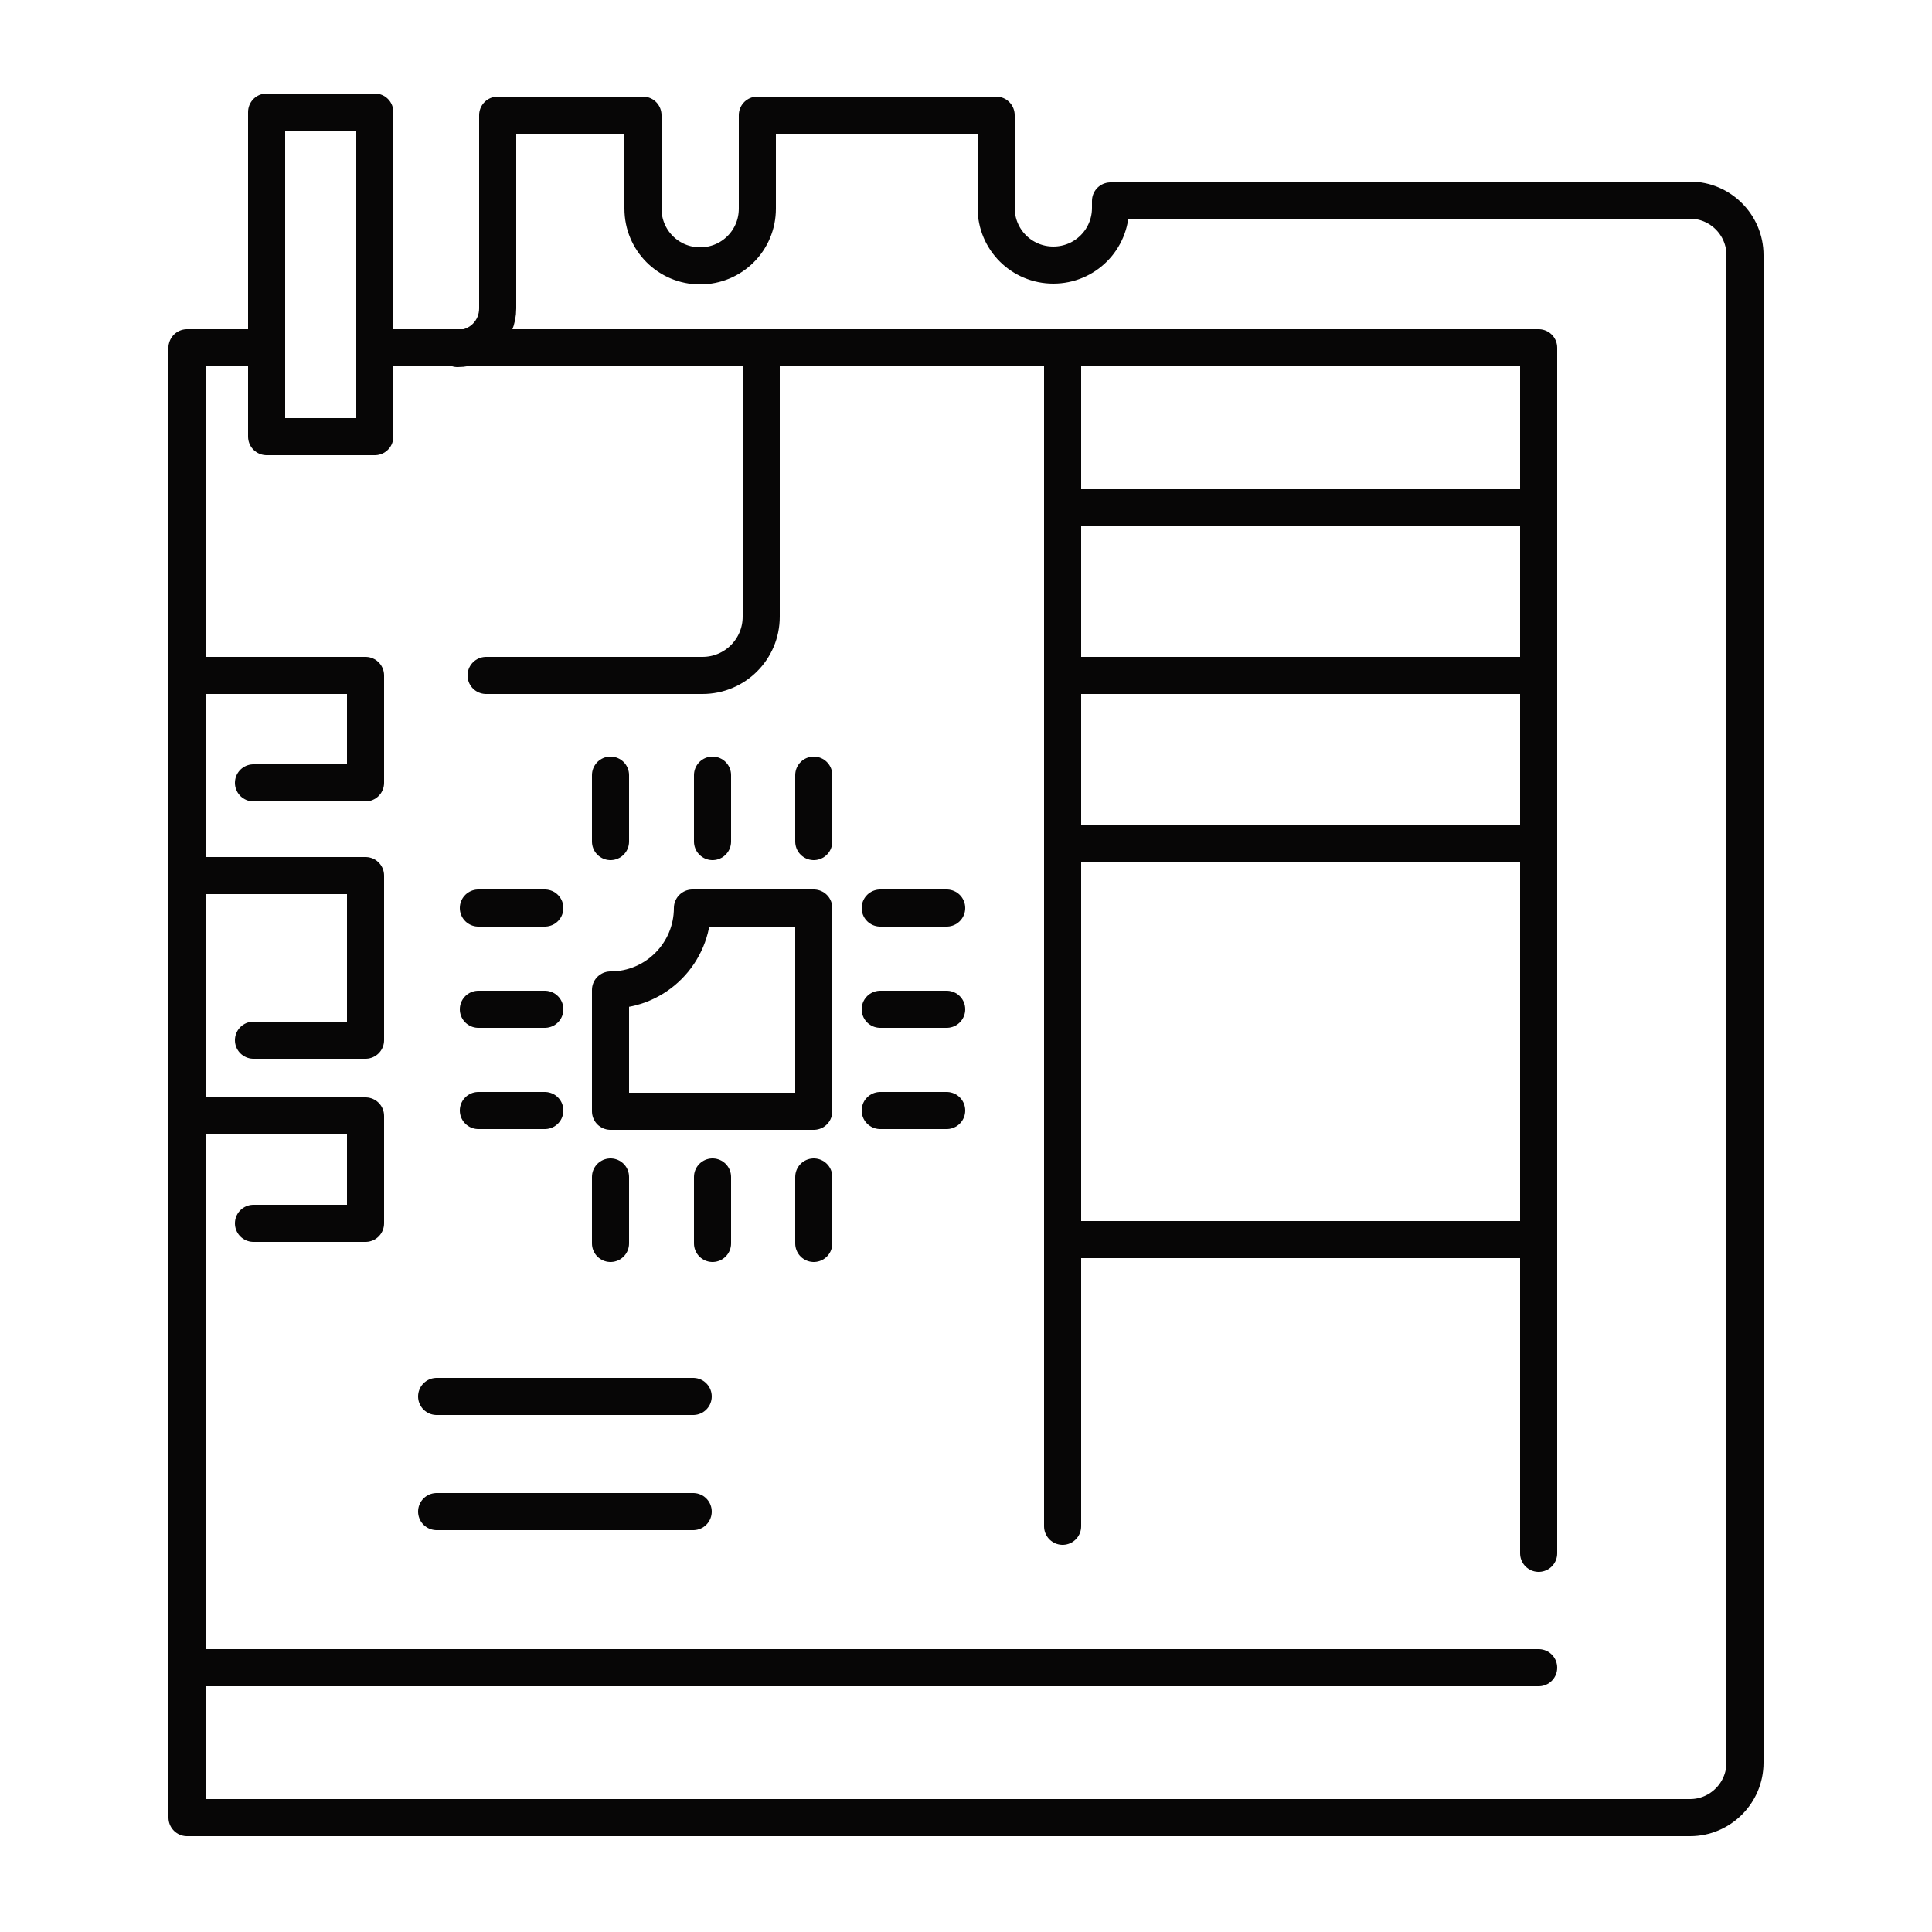 <?xml version="1.0" encoding="utf-8"?>
<!-- Generator: Adobe Illustrator 24.2.3, SVG Export Plug-In . SVG Version: 6.00 Build 0)  -->
<svg version="1.1" id="Layer_1" xmlns="http://www.w3.org/2000/svg" xmlns:xlink="http://www.w3.org/1999/xlink" x="0px" y="0px"
	 viewBox="0 0 250 250" style="enable-background:new 0 0 250 250;" xml:space="preserve">
<style type="text/css">
	.st0{fill:none;stroke:#070606;stroke-width:4.8;stroke-linecap:round;stroke-linejoin:round;stroke-miterlimit:10;}
</style>
<g>
	<path id="XMLID_4_" class="st0" d="M59.2,45.1c2.9,0,5.2-2.3,5.2-5.2v-25h18.8v12.1c0,4.1,3.3,7.4,7.4,7.4l0,0
		c4.1,0,7.4-3.3,7.4-7.4V14.9h30.9v12c0,4.1,3.3,7.4,7.4,7.4h0c4.1,0,7.4-3.3,7.4-7.4v-0.9h18.2"/>
	<line id="XMLID_1176_" class="st0" x1="79" y1="108.9" x2="79" y2="100.3"/>
	<line id="XMLID_1175_" class="st0" x1="92.2" y1="108.9" x2="92.2" y2="100.3"/>
	<line id="XMLID_1174_" class="st0" x1="105.3" y1="108.9" x2="105.3" y2="100.3"/>
	<line id="XMLID_1173_" class="st0" x1="70.5" y1="143.7" x2="61.9" y2="143.7"/>
	<line id="XMLID_1172_" class="st0" x1="70.5" y1="130.6" x2="61.9" y2="130.6"/>
	<line id="XMLID_1171_" class="st0" x1="70.5" y1="117.5" x2="61.9" y2="117.5"/>
	<line id="XMLID_1170_" class="st0" x1="105.3" y1="152.3" x2="105.3" y2="160.9"/>
	<line id="XMLID_1169_" class="st0" x1="92.2" y1="152.3" x2="92.2" y2="160.9"/>
	<line id="XMLID_1168_" class="st0" x1="79" y1="152.3" x2="79" y2="160.9"/>
	<line id="XMLID_1167_" class="st0" x1="113.9" y1="117.5" x2="122.5" y2="117.5"/>
	<line id="XMLID_1166_" class="st0" x1="113.9" y1="130.6" x2="122.5" y2="130.6"/>
	<line id="XMLID_1165_" class="st0" x1="113.9" y1="143.7" x2="122.5" y2="143.7"/>
	<path id="XMLID_1164_" class="st0" d="M89.6,117.5c0,5.8-4.7,10.6-10.6,10.6v15.7h26.3v-26.3H89.6z"/>
	<path id="XMLID_2_" class="st0" d="M157,25.9h61.7c3.9,0,7.1,3.2,7.1,7.1v195.1c0,3.9-3.2,7.1-7.1,7.1H24.2v-190"/>
	<line id="XMLID_3_" class="st0" x1="33.5" y1="45" x2="24.2" y2="45"/>
	<polyline id="XMLID_6_" class="st0" points="199.1,201 199.1,45 49.5,45 	"/>
	<line id="XMLID_5_" class="st0" x1="24.2" y1="215.8" x2="199.1" y2="215.8"/>
	<polyline id="XMLID_30_" class="st0" points="137.5,197.5 137.5,160.4 199.1,160.4 	"/>
	<line id="XMLID_29_" class="st0" x1="137.5" y1="160.4" x2="137.5" y2="45"/>
	<line id="XMLID_28_" class="st0" x1="137.5" y1="65.7" x2="199.1" y2="65.7"/>
	<line id="XMLID_27_" class="st0" x1="137.5" y1="87.4" x2="199.1" y2="87.4"/>
	<line id="XMLID_26_" class="st0" x1="137.5" y1="109.2" x2="199.1" y2="109.2"/>
	<polyline id="XMLID_25_" class="st0" points="24.2,87.4 47.3,87.4 47.3,101.3 32.8,101.3 	"/>
	<polyline id="XMLID_24_" class="st0" points="24.2,144.4 47.3,144.4 47.3,158.3 32.8,158.3 	"/>
	<polyline id="XMLID_23_" class="st0" points="24.2,113.3 47.3,113.3 47.3,134.6 32.8,134.6 	"/>
	<path id="XMLID_22_" class="st0" d="M98.5,45v34.8c0,4.2-3.4,7.6-7.6,7.6h-28"/>
	<line id="XMLID_21_" class="st0" x1="56.5" y1="195.6" x2="89.7" y2="195.6"/>
	<line id="XMLID_20_" class="st0" x1="56.5" y1="180.7" x2="89.7" y2="180.7"/>
</g>
<rect x="34.5" y="14.5" class="st0" width="14" height="42"/>
</svg>
